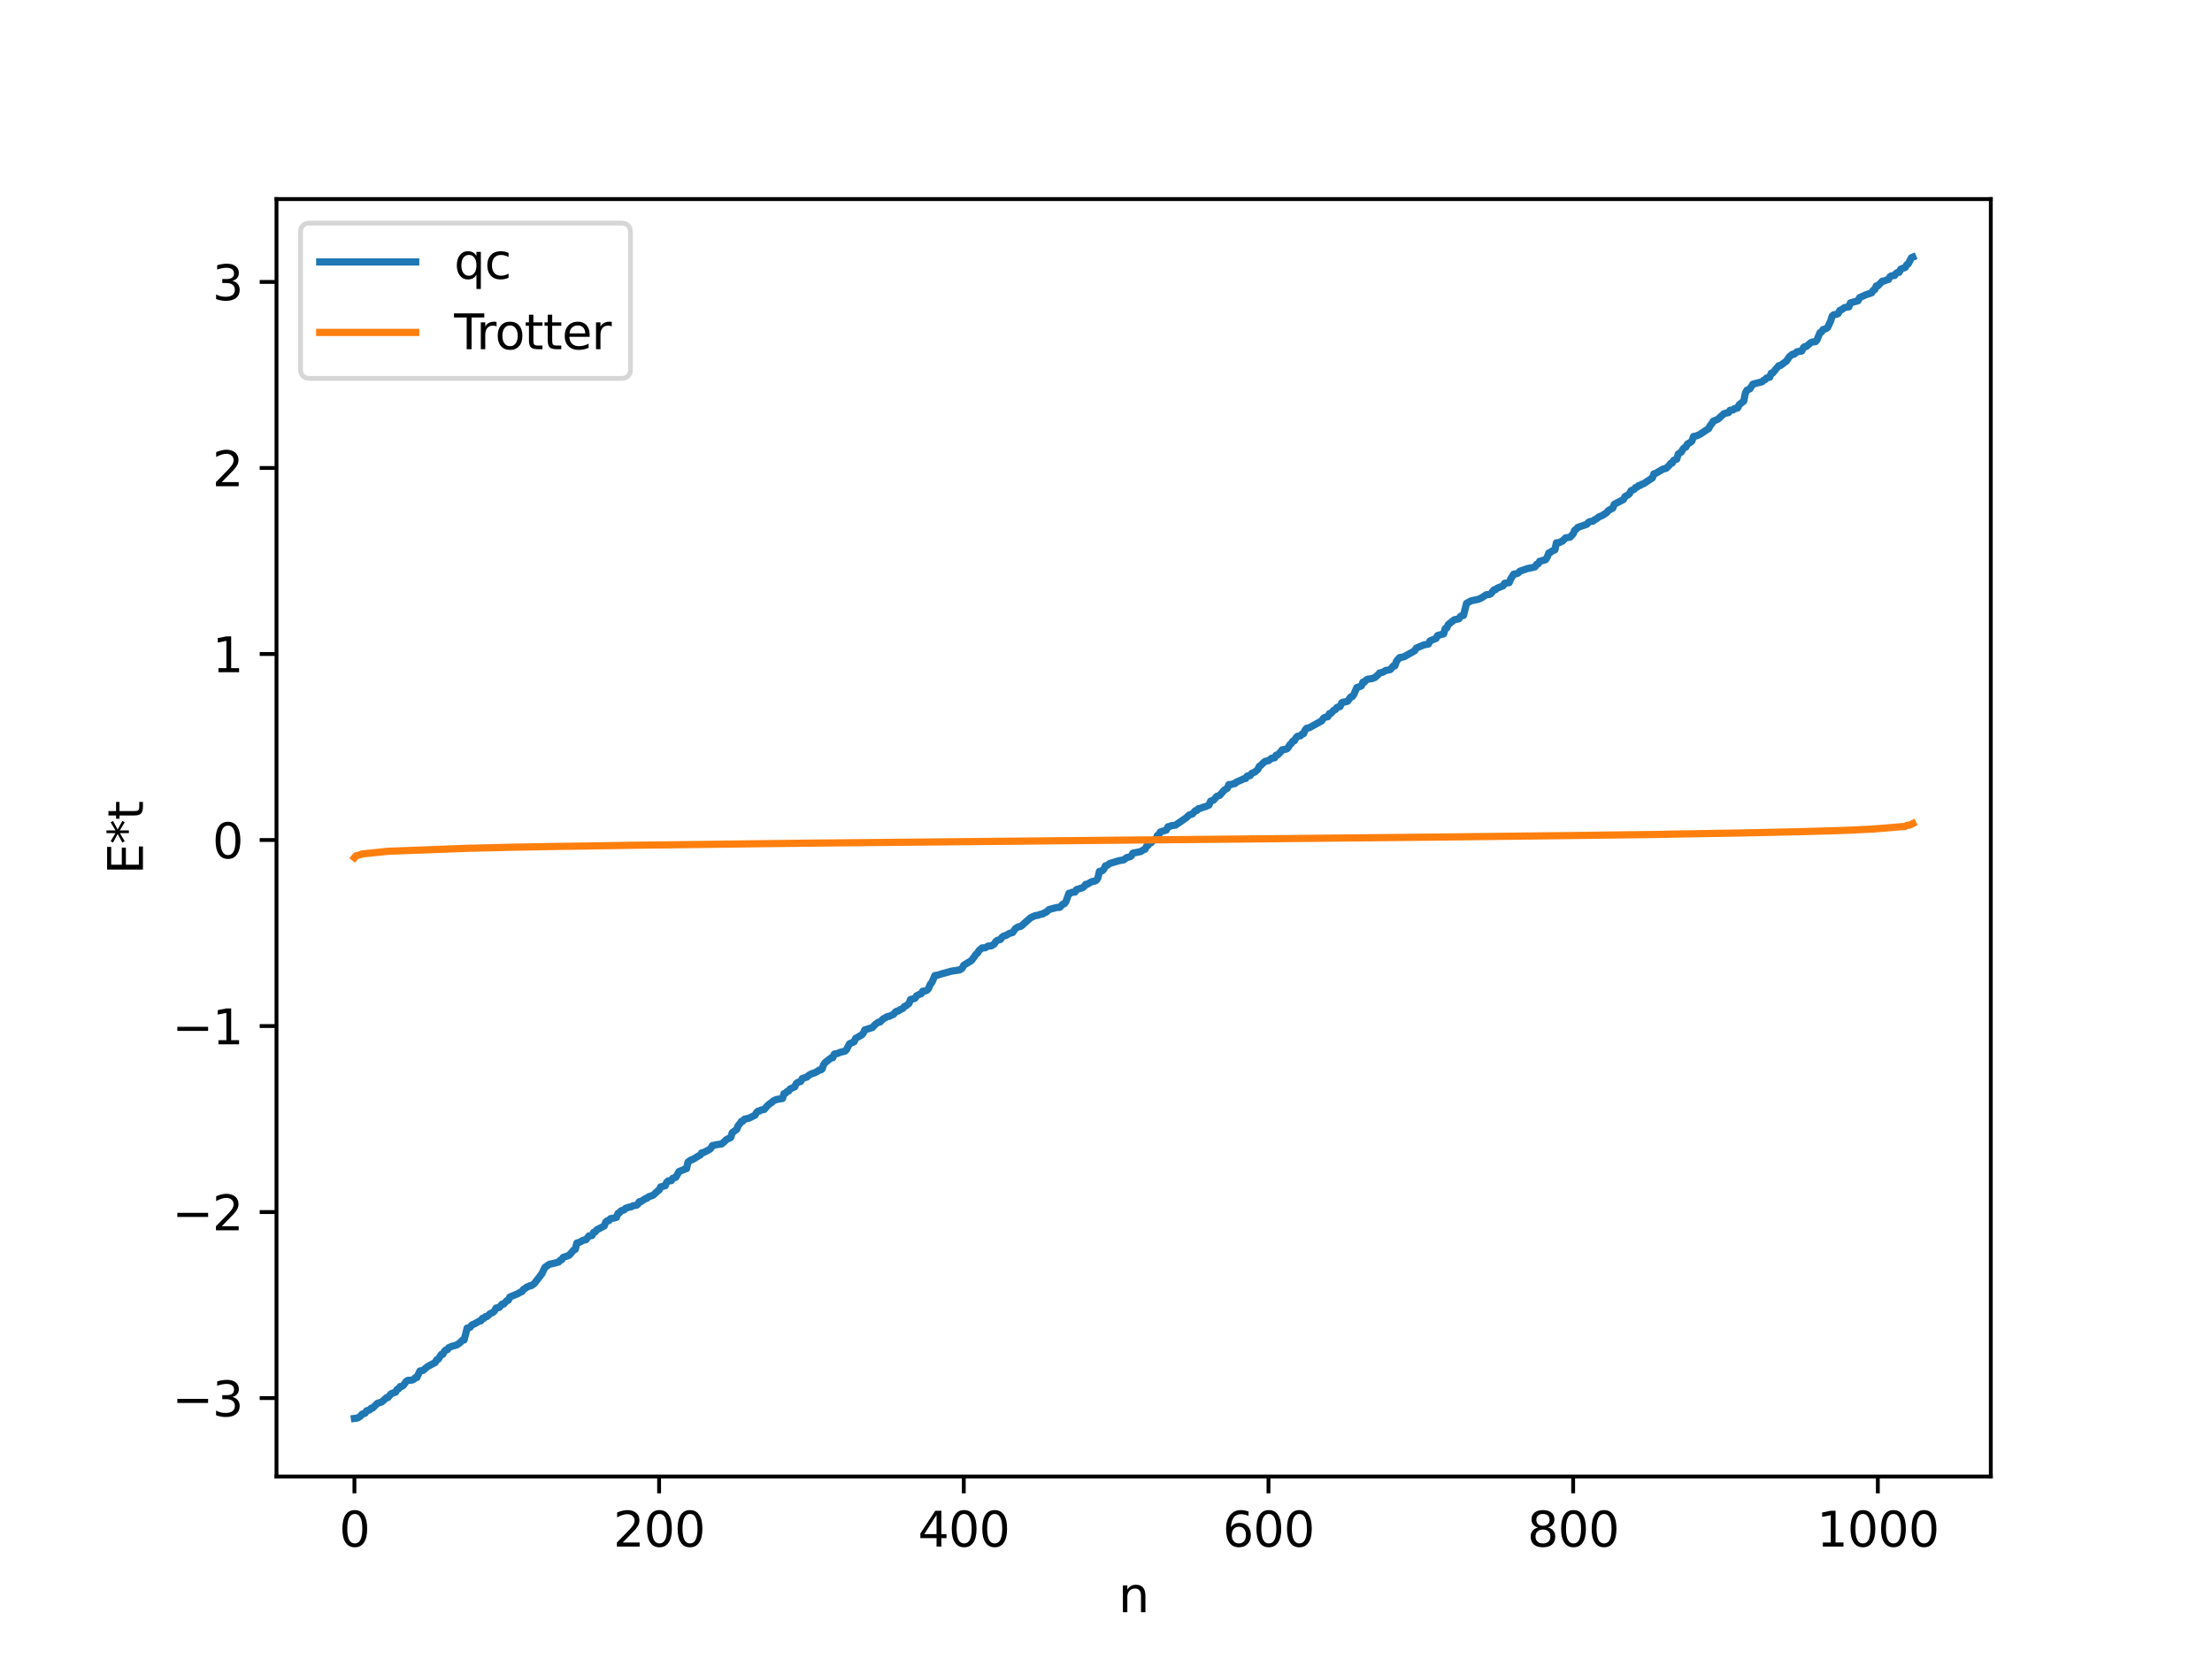 <?xml version="1.0" encoding="utf-8" standalone="no"?>
<!DOCTYPE svg PUBLIC "-//W3C//DTD SVG 1.1//EN"
  "http://www.w3.org/Graphics/SVG/1.1/DTD/svg11.dtd">
<svg xmlns:xlink="http://www.w3.org/1999/xlink" width="460.8pt" height="345.6pt" viewBox="0 0 460.8 345.6" xmlns="http://www.w3.org/2000/svg" version="1.1">
 <defs>
  <style type="text/css">*{stroke-linejoin: round; stroke-linecap: butt}</style>
 </defs>
 <g id="figure_1">
  <g id="patch_1">
   <path d="M 0 345.6 
L 460.8 345.6 
L 460.8 0 
L 0 0 
z
" style="fill: #ffffff"/>
  </g>
  <g id="axes_1">
   <g id="patch_2">
    <path d="M 57.6 307.584 
L 414.72 307.584 
L 414.72 41.472 
L 57.6 41.472 
z
" style="fill: #ffffff"/>
   </g>
   <g id="matplotlib.axis_1">
    <g id="xtick_1">
     <g id="line2d_1">
      <defs>
       <path id="mb053cdaeba" d="M 0 0 
L 0 3.5 
" style="stroke: #000000; stroke-width: 0.8"/>
      </defs>
      <g>
       <use xlink:href="#mb053cdaeba" x="73.833" y="307.584" style="stroke: #000000; stroke-width: 0.8"/>
      </g>
     </g>
     <g id="text_1">
      <!-- 0 -->
      <g transform="translate(70.651 322.182) scale(0.1 -0.1)">
       <defs>
        <path id="DejaVuSans-30" d="M 2034 4250 
Q 1547 4250 1301 3770 
Q 1056 3291 1056 2328 
Q 1056 1369 1301 889 
Q 1547 409 2034 409 
Q 2525 409 2770 889 
Q 3016 1369 3016 2328 
Q 3016 3291 2770 3770 
Q 2525 4250 2034 4250 
z
M 2034 4750 
Q 2819 4750 3233 4129 
Q 3647 3509 3647 2328 
Q 3647 1150 3233 529 
Q 2819 -91 2034 -91 
Q 1250 -91 836 529 
Q 422 1150 422 2328 
Q 422 3509 836 4129 
Q 1250 4750 2034 4750 
z
" transform="scale(0.016)"/>
       </defs>
       <use xlink:href="#DejaVuSans-30"/>
      </g>
     </g>
    </g>
    <g id="xtick_2">
     <g id="line2d_2">
      <g>
       <use xlink:href="#mb053cdaeba" x="137.304" y="307.584" style="stroke: #000000; stroke-width: 0.8"/>
      </g>
     </g>
     <g id="text_2">
      <!-- 200 -->
      <g transform="translate(127.76 322.182) scale(0.1 -0.1)">
       <defs>
        <path id="DejaVuSans-32" d="M 1228 531 
L 3431 531 
L 3431 0 
L 469 0 
L 469 531 
Q 828 903 1448 1529 
Q 2069 2156 2228 2338 
Q 2531 2678 2651 2914 
Q 2772 3150 2772 3378 
Q 2772 3750 2511 3984 
Q 2250 4219 1831 4219 
Q 1534 4219 1204 4116 
Q 875 4013 500 3803 
L 500 4441 
Q 881 4594 1212 4672 
Q 1544 4750 1819 4750 
Q 2544 4750 2975 4387 
Q 3406 4025 3406 3419 
Q 3406 3131 3298 2873 
Q 3191 2616 2906 2266 
Q 2828 2175 2409 1742 
Q 1991 1309 1228 531 
z
" transform="scale(0.016)"/>
       </defs>
       <use xlink:href="#DejaVuSans-32"/>
       <use xlink:href="#DejaVuSans-30" x="63.623"/>
       <use xlink:href="#DejaVuSans-30" x="127.246"/>
      </g>
     </g>
    </g>
    <g id="xtick_3">
     <g id="line2d_3">
      <g>
       <use xlink:href="#mb053cdaeba" x="200.775" y="307.584" style="stroke: #000000; stroke-width: 0.8"/>
      </g>
     </g>
     <g id="text_3">
      <!-- 400 -->
      <g transform="translate(191.231 322.182) scale(0.1 -0.1)">
       <defs>
        <path id="DejaVuSans-34" d="M 2419 4116 
L 825 1625 
L 2419 1625 
L 2419 4116 
z
M 2253 4666 
L 3047 4666 
L 3047 1625 
L 3713 1625 
L 3713 1100 
L 3047 1100 
L 3047 0 
L 2419 0 
L 2419 1100 
L 313 1100 
L 313 1709 
L 2253 4666 
z
" transform="scale(0.016)"/>
       </defs>
       <use xlink:href="#DejaVuSans-34"/>
       <use xlink:href="#DejaVuSans-30" x="63.623"/>
       <use xlink:href="#DejaVuSans-30" x="127.246"/>
      </g>
     </g>
    </g>
    <g id="xtick_4">
     <g id="line2d_4">
      <g>
       <use xlink:href="#mb053cdaeba" x="264.246" y="307.584" style="stroke: #000000; stroke-width: 0.8"/>
      </g>
     </g>
     <g id="text_4">
      <!-- 600 -->
      <g transform="translate(254.702 322.182) scale(0.1 -0.1)">
       <defs>
        <path id="DejaVuSans-36" d="M 2113 2584 
Q 1688 2584 1439 2293 
Q 1191 2003 1191 1497 
Q 1191 994 1439 701 
Q 1688 409 2113 409 
Q 2538 409 2786 701 
Q 3034 994 3034 1497 
Q 3034 2003 2786 2293 
Q 2538 2584 2113 2584 
z
M 3366 4563 
L 3366 3988 
Q 3128 4100 2886 4159 
Q 2644 4219 2406 4219 
Q 1781 4219 1451 3797 
Q 1122 3375 1075 2522 
Q 1259 2794 1537 2939 
Q 1816 3084 2150 3084 
Q 2853 3084 3261 2657 
Q 3669 2231 3669 1497 
Q 3669 778 3244 343 
Q 2819 -91 2113 -91 
Q 1303 -91 875 529 
Q 447 1150 447 2328 
Q 447 3434 972 4092 
Q 1497 4750 2381 4750 
Q 2619 4750 2861 4703 
Q 3103 4656 3366 4563 
z
" transform="scale(0.016)"/>
       </defs>
       <use xlink:href="#DejaVuSans-36"/>
       <use xlink:href="#DejaVuSans-30" x="63.623"/>
       <use xlink:href="#DejaVuSans-30" x="127.246"/>
      </g>
     </g>
    </g>
    <g id="xtick_5">
     <g id="line2d_5">
      <g>
       <use xlink:href="#mb053cdaeba" x="327.717" y="307.584" style="stroke: #000000; stroke-width: 0.8"/>
      </g>
     </g>
     <g id="text_5">
      <!-- 800 -->
      <g transform="translate(318.173 322.182) scale(0.1 -0.1)">
       <defs>
        <path id="DejaVuSans-38" d="M 2034 2216 
Q 1584 2216 1326 1975 
Q 1069 1734 1069 1313 
Q 1069 891 1326 650 
Q 1584 409 2034 409 
Q 2484 409 2743 651 
Q 3003 894 3003 1313 
Q 3003 1734 2745 1975 
Q 2488 2216 2034 2216 
z
M 1403 2484 
Q 997 2584 770 2862 
Q 544 3141 544 3541 
Q 544 4100 942 4425 
Q 1341 4750 2034 4750 
Q 2731 4750 3128 4425 
Q 3525 4100 3525 3541 
Q 3525 3141 3298 2862 
Q 3072 2584 2669 2484 
Q 3125 2378 3379 2068 
Q 3634 1759 3634 1313 
Q 3634 634 3220 271 
Q 2806 -91 2034 -91 
Q 1263 -91 848 271 
Q 434 634 434 1313 
Q 434 1759 690 2068 
Q 947 2378 1403 2484 
z
M 1172 3481 
Q 1172 3119 1398 2916 
Q 1625 2713 2034 2713 
Q 2441 2713 2670 2916 
Q 2900 3119 2900 3481 
Q 2900 3844 2670 4047 
Q 2441 4250 2034 4250 
Q 1625 4250 1398 4047 
Q 1172 3844 1172 3481 
z
" transform="scale(0.016)"/>
       </defs>
       <use xlink:href="#DejaVuSans-38"/>
       <use xlink:href="#DejaVuSans-30" x="63.623"/>
       <use xlink:href="#DejaVuSans-30" x="127.246"/>
      </g>
     </g>
    </g>
    <g id="xtick_6">
     <g id="line2d_6">
      <g>
       <use xlink:href="#mb053cdaeba" x="391.188" y="307.584" style="stroke: #000000; stroke-width: 0.8"/>
      </g>
     </g>
     <g id="text_6">
      <!-- 1000 -->
      <g transform="translate(378.463 322.182) scale(0.1 -0.1)">
       <defs>
        <path id="DejaVuSans-31" d="M 794 531 
L 1825 531 
L 1825 4091 
L 703 3866 
L 703 4441 
L 1819 4666 
L 2450 4666 
L 2450 531 
L 3481 531 
L 3481 0 
L 794 0 
L 794 531 
z
" transform="scale(0.016)"/>
       </defs>
       <use xlink:href="#DejaVuSans-31"/>
       <use xlink:href="#DejaVuSans-30" x="63.623"/>
       <use xlink:href="#DejaVuSans-30" x="127.246"/>
       <use xlink:href="#DejaVuSans-30" x="190.869"/>
      </g>
     </g>
    </g>
    <g id="text_7">
     <!-- n -->
     <g transform="translate(232.991 335.861) scale(0.1 -0.1)">
      <defs>
       <path id="DejaVuSans-6e" d="M 3513 2113 
L 3513 0 
L 2938 0 
L 2938 2094 
Q 2938 2591 2744 2837 
Q 2550 3084 2163 3084 
Q 1697 3084 1428 2787 
Q 1159 2491 1159 1978 
L 1159 0 
L 581 0 
L 581 3500 
L 1159 3500 
L 1159 2956 
Q 1366 3272 1645 3428 
Q 1925 3584 2291 3584 
Q 2894 3584 3203 3211 
Q 3513 2838 3513 2113 
z
" transform="scale(0.016)"/>
      </defs>
      <use xlink:href="#DejaVuSans-6e"/>
     </g>
    </g>
   </g>
   <g id="matplotlib.axis_2">
    <g id="ytick_1">
     <g id="line2d_7">
      <defs>
       <path id="mf3cc9c3d3e" d="M 0 0 
L -3.5 0 
" style="stroke: #000000; stroke-width: 0.8"/>
      </defs>
      <g>
       <use xlink:href="#mf3cc9c3d3e" x="57.6" y="291.247" style="stroke: #000000; stroke-width: 0.8"/>
      </g>
     </g>
     <g id="text_8">
      <!-- −3 -->
      <g transform="translate(35.858 295.046) scale(0.1 -0.1)">
       <defs>
        <path id="DejaVuSans-2212" d="M 678 2272 
L 4684 2272 
L 4684 1741 
L 678 1741 
L 678 2272 
z
" transform="scale(0.016)"/>
        <path id="DejaVuSans-33" d="M 2597 2516 
Q 3050 2419 3304 2112 
Q 3559 1806 3559 1356 
Q 3559 666 3084 287 
Q 2609 -91 1734 -91 
Q 1441 -91 1130 -33 
Q 819 25 488 141 
L 488 750 
Q 750 597 1062 519 
Q 1375 441 1716 441 
Q 2309 441 2620 675 
Q 2931 909 2931 1356 
Q 2931 1769 2642 2001 
Q 2353 2234 1838 2234 
L 1294 2234 
L 1294 2753 
L 1863 2753 
Q 2328 2753 2575 2939 
Q 2822 3125 2822 3475 
Q 2822 3834 2567 4026 
Q 2313 4219 1838 4219 
Q 1578 4219 1281 4162 
Q 984 4106 628 3988 
L 628 4550 
Q 988 4650 1302 4700 
Q 1616 4750 1894 4750 
Q 2613 4750 3031 4423 
Q 3450 4097 3450 3541 
Q 3450 3153 3228 2886 
Q 3006 2619 2597 2516 
z
" transform="scale(0.016)"/>
       </defs>
       <use xlink:href="#DejaVuSans-2212"/>
       <use xlink:href="#DejaVuSans-33" x="83.789"/>
      </g>
     </g>
    </g>
    <g id="ytick_2">
     <g id="line2d_8">
      <g>
       <use xlink:href="#mf3cc9c3d3e" x="57.6" y="252.494" style="stroke: #000000; stroke-width: 0.8"/>
      </g>
     </g>
     <g id="text_9">
      <!-- −2 -->
      <g transform="translate(35.858 256.294) scale(0.1 -0.1)">
       <use xlink:href="#DejaVuSans-2212"/>
       <use xlink:href="#DejaVuSans-32" x="83.789"/>
      </g>
     </g>
    </g>
    <g id="ytick_3">
     <g id="line2d_9">
      <g>
       <use xlink:href="#mf3cc9c3d3e" x="57.6" y="213.742" style="stroke: #000000; stroke-width: 0.8"/>
      </g>
     </g>
     <g id="text_10">
      <!-- −1 -->
      <g transform="translate(35.858 217.541) scale(0.1 -0.1)">
       <use xlink:href="#DejaVuSans-2212"/>
       <use xlink:href="#DejaVuSans-31" x="83.789"/>
      </g>
     </g>
    </g>
    <g id="ytick_4">
     <g id="line2d_10">
      <g>
       <use xlink:href="#mf3cc9c3d3e" x="57.6" y="174.989" style="stroke: #000000; stroke-width: 0.8"/>
      </g>
     </g>
     <g id="text_11">
      <!-- 0 -->
      <g transform="translate(44.237 178.789) scale(0.1 -0.1)">
       <use xlink:href="#DejaVuSans-30"/>
      </g>
     </g>
    </g>
    <g id="ytick_5">
     <g id="line2d_11">
      <g>
       <use xlink:href="#mf3cc9c3d3e" x="57.6" y="136.237" style="stroke: #000000; stroke-width: 0.8"/>
      </g>
     </g>
     <g id="text_12">
      <!-- 1 -->
      <g transform="translate(44.237 140.036) scale(0.1 -0.1)">
       <use xlink:href="#DejaVuSans-31"/>
      </g>
     </g>
    </g>
    <g id="ytick_6">
     <g id="line2d_12">
      <g>
       <use xlink:href="#mf3cc9c3d3e" x="57.6" y="97.485" style="stroke: #000000; stroke-width: 0.8"/>
      </g>
     </g>
     <g id="text_13">
      <!-- 2 -->
      <g transform="translate(44.237 101.284) scale(0.1 -0.1)">
       <use xlink:href="#DejaVuSans-32"/>
      </g>
     </g>
    </g>
    <g id="ytick_7">
     <g id="line2d_13">
      <g>
       <use xlink:href="#mf3cc9c3d3e" x="57.6" y="58.732" style="stroke: #000000; stroke-width: 0.8"/>
      </g>
     </g>
     <g id="text_14">
      <!-- 3 -->
      <g transform="translate(44.237 62.531) scale(0.1 -0.1)">
       <use xlink:href="#DejaVuSans-33"/>
      </g>
     </g>
    </g>
    <g id="text_15">
     <!-- E*t -->
     <g transform="translate(29.778 182.148) rotate(-90) scale(0.1 -0.1)">
      <defs>
       <path id="DejaVuSans-45" d="M 628 4666 
L 3578 4666 
L 3578 4134 
L 1259 4134 
L 1259 2753 
L 3481 2753 
L 3481 2222 
L 1259 2222 
L 1259 531 
L 3634 531 
L 3634 0 
L 628 0 
L 628 4666 
z
" transform="scale(0.016)"/>
       <path id="DejaVuSans-2a" d="M 3009 3897 
L 1888 3291 
L 3009 2681 
L 2828 2375 
L 1778 3009 
L 1778 1831 
L 1422 1831 
L 1422 3009 
L 372 2375 
L 191 2681 
L 1313 3291 
L 191 3897 
L 372 4206 
L 1422 3572 
L 1422 4750 
L 1778 4750 
L 1778 3572 
L 2828 4206 
L 3009 3897 
z
" transform="scale(0.016)"/>
       <path id="DejaVuSans-74" d="M 1172 4494 
L 1172 3500 
L 2356 3500 
L 2356 3053 
L 1172 3053 
L 1172 1153 
Q 1172 725 1289 603 
Q 1406 481 1766 481 
L 2356 481 
L 2356 0 
L 1766 0 
Q 1100 0 847 248 
Q 594 497 594 1153 
L 594 3053 
L 172 3053 
L 172 3500 
L 594 3500 
L 594 4494 
L 1172 4494 
z
" transform="scale(0.016)"/>
      </defs>
      <use xlink:href="#DejaVuSans-45"/>
      <use xlink:href="#DejaVuSans-2a" x="63.184"/>
      <use xlink:href="#DejaVuSans-74" x="113.184"/>
     </g>
    </g>
   </g>
   <g id="line2d_14">
    <path d="M 73.833 295.488 
L 74.467 295.406 
L 75.102 295.004 
L 75.42 294.611 
L 76.054 294.406 
L 76.372 293.89 
L 77.006 293.714 
L 77.324 293.356 
L 77.641 293.313 
L 78.593 292.363 
L 79.545 292.046 
L 80.497 291.179 
L 80.815 291.142 
L 81.449 290.364 
L 82.084 290.104 
L 82.401 290.022 
L 82.719 289.437 
L 83.036 289.322 
L 83.353 288.841 
L 83.671 288.827 
L 83.988 288.639 
L 84.623 287.768 
L 84.94 287.562 
L 85.892 287.489 
L 86.21 287.329 
L 86.527 286.986 
L 86.844 286.963 
L 87.479 285.595 
L 88.114 285.493 
L 89.066 284.685 
L 90.653 283.833 
L 90.97 283.275 
L 91.287 283.171 
L 91.922 282.165 
L 92.239 282.143 
L 92.557 281.534 
L 92.874 281.226 
L 93.191 281.172 
L 93.509 280.729 
L 94.143 280.458 
L 95.096 280.205 
L 95.73 279.79 
L 96.365 279.158 
L 96.682 279.144 
L 97.317 276.657 
L 97.634 276.631 
L 97.952 276.475 
L 98.269 276.034 
L 98.904 275.752 
L 99.856 275.202 
L 100.173 275.159 
L 100.491 274.63 
L 100.808 274.627 
L 101.125 274.269 
L 101.443 274.263 
L 102.077 273.681 
L 102.712 273.376 
L 103.029 273.068 
L 103.347 272.486 
L 103.981 272.376 
L 104.616 271.659 
L 104.934 271.658 
L 105.568 270.953 
L 105.886 270.874 
L 106.203 270.199 
L 107.79 269.536 
L 108.424 269.175 
L 108.742 269.067 
L 109.059 268.583 
L 109.377 268.436 
L 109.694 268.137 
L 110.011 268.056 
L 110.329 267.849 
L 110.646 267.841 
L 111.281 267.415 
L 112.867 265.378 
L 113.502 264.033 
L 114.454 263.36 
L 115.089 263.238 
L 115.724 263.085 
L 116.358 262.914 
L 116.676 262.548 
L 116.993 262.444 
L 117.31 261.947 
L 118.262 261.612 
L 118.58 261.485 
L 119.532 260.385 
L 119.849 260.258 
L 120.167 258.947 
L 120.801 258.756 
L 121.436 258.381 
L 122.071 258.256 
L 122.705 257.451 
L 123.34 257.378 
L 123.658 256.721 
L 123.975 256.659 
L 124.292 256.215 
L 125.879 255.382 
L 126.196 254.557 
L 126.514 254.3 
L 126.831 254.294 
L 127.148 253.881 
L 128.1 253.697 
L 128.418 253.595 
L 128.735 252.766 
L 129.053 252.639 
L 129.37 252.243 
L 130.005 252.046 
L 130.322 251.715 
L 130.957 251.502 
L 131.591 251.366 
L 131.909 251.162 
L 132.543 251.085 
L 132.861 250.882 
L 133.178 250.337 
L 133.496 250.329 
L 134.448 249.696 
L 134.765 249.625 
L 135.082 249.328 
L 136.034 249.002 
L 136.986 248.131 
L 137.304 247.903 
L 137.621 247.253 
L 138.573 247.015 
L 138.891 246.267 
L 139.208 246.001 
L 139.843 245.95 
L 140.16 245.449 
L 140.795 245.248 
L 141.429 244.07 
L 142.064 243.801 
L 142.381 243.709 
L 142.699 243.473 
L 143.016 243.455 
L 143.334 242.069 
L 143.968 241.626 
L 144.286 241.555 
L 145.555 240.78 
L 145.872 240.62 
L 146.19 240.15 
L 146.507 240.122 
L 147.777 239.469 
L 148.094 239.212 
L 148.411 238.648 
L 149.363 238.445 
L 150.315 238.307 
L 150.95 237.788 
L 151.267 237.431 
L 152.22 236.962 
L 152.537 235.96 
L 153.489 235.256 
L 153.806 234.43 
L 154.124 234.1 
L 154.441 233.605 
L 154.758 233.559 
L 155.076 233.154 
L 156.028 232.939 
L 157.297 232.304 
L 157.615 231.723 
L 157.932 231.461 
L 158.249 231.445 
L 158.567 231.221 
L 159.201 231.121 
L 159.836 230.38 
L 160.471 229.841 
L 160.788 229.653 
L 161.105 229.328 
L 161.74 229.047 
L 163.01 228.837 
L 163.327 227.813 
L 163.644 227.726 
L 163.962 227.38 
L 164.279 227.29 
L 164.596 226.853 
L 165.548 226.414 
L 165.866 225.737 
L 166.183 225.487 
L 166.818 225.271 
L 167.135 224.667 
L 168.087 224.377 
L 168.405 224.069 
L 169.039 223.682 
L 169.674 223.506 
L 170.309 223.166 
L 170.626 222.91 
L 170.943 222.908 
L 171.261 222.704 
L 171.578 221.776 
L 171.896 221.348 
L 173.165 220.362 
L 173.482 220.349 
L 173.8 219.587 
L 174.434 219.465 
L 175.069 219.205 
L 176.021 218.979 
L 176.339 218.662 
L 176.973 217.428 
L 177.925 217.023 
L 178.243 216.311 
L 179.512 215.598 
L 179.829 215.243 
L 180.147 214.548 
L 181.734 214.055 
L 182.368 213.378 
L 183.003 212.935 
L 183.32 212.905 
L 183.955 212.281 
L 184.907 211.744 
L 185.224 211.728 
L 186.177 211.27 
L 186.494 210.846 
L 186.811 210.649 
L 187.129 210.615 
L 187.446 210.361 
L 188.081 210.077 
L 188.398 209.677 
L 188.715 209.548 
L 189.35 209.051 
L 189.667 208.226 
L 190.302 208.053 
L 190.62 207.951 
L 190.937 207.441 
L 191.572 207.118 
L 191.889 207.038 
L 192.206 206.49 
L 192.841 206.416 
L 193.158 206.243 
L 193.476 205.844 
L 193.793 205.034 
L 194.11 204.701 
L 194.745 203.226 
L 195.38 203.134 
L 196.015 202.915 
L 198.236 202.305 
L 199.823 202.064 
L 200.14 201.935 
L 200.458 201.659 
L 200.775 201.066 
L 201.727 200.494 
L 202.362 200.108 
L 202.996 199.254 
L 203.314 198.791 
L 203.631 198.551 
L 203.948 198.009 
L 204.583 197.466 
L 205.218 197.445 
L 205.853 197.082 
L 206.487 197.049 
L 207.122 196.658 
L 207.439 196.14 
L 207.757 195.887 
L 208.391 195.722 
L 208.709 195.274 
L 209.026 195.02 
L 209.661 194.823 
L 210.296 194.433 
L 210.93 194.278 
L 211.565 193.403 
L 212.2 193.045 
L 212.517 193.033 
L 212.834 192.845 
L 213.469 192.258 
L 214.739 191.154 
L 215.691 190.733 
L 216.325 190.653 
L 216.643 190.487 
L 217.277 190.375 
L 217.595 190.125 
L 217.912 190.037 
L 218.547 189.472 
L 219.181 189.3 
L 220.134 189.051 
L 220.768 189.019 
L 221.403 188.35 
L 221.72 188.275 
L 222.038 187.861 
L 222.672 186.084 
L 222.99 186.076 
L 223.307 185.882 
L 223.942 185.835 
L 224.259 185.317 
L 225.529 184.921 
L 225.846 184.68 
L 226.163 184.223 
L 226.481 184.217 
L 227.433 183.66 
L 228.067 183.562 
L 228.385 183.364 
L 228.702 182.92 
L 229.02 181.536 
L 229.654 181.381 
L 229.972 181.013 
L 230.289 180.364 
L 230.606 180.296 
L 231.241 179.859 
L 233.145 179.287 
L 234.097 179.13 
L 234.732 178.64 
L 235.367 178.49 
L 235.684 178.29 
L 236.001 177.728 
L 236.953 177.54 
L 237.588 177.408 
L 238.223 177.036 
L 238.54 176.914 
L 238.858 176.282 
L 239.175 176.089 
L 239.492 175.605 
L 239.81 175.556 
L 240.127 175.04 
L 240.762 174.925 
L 241.079 174.076 
L 241.396 173.857 
L 241.714 173.315 
L 242.983 172.908 
L 243.3 172.234 
L 243.618 172.203 
L 243.935 172.021 
L 244.887 171.886 
L 247.109 170.357 
L 247.743 169.767 
L 248.378 169.57 
L 249.013 168.88 
L 249.33 168.837 
L 249.648 168.46 
L 249.965 168.432 
L 250.6 168.179 
L 251.234 167.995 
L 251.869 167.693 
L 252.186 166.898 
L 252.821 166.674 
L 253.456 165.905 
L 254.091 165.688 
L 255.043 164.581 
L 255.677 164.216 
L 255.995 163.44 
L 256.629 163.407 
L 256.947 163.244 
L 257.264 163.244 
L 257.581 162.915 
L 258.534 162.504 
L 259.168 162.2 
L 259.486 162.182 
L 259.803 161.665 
L 260.438 161.574 
L 260.755 161.104 
L 261.39 160.836 
L 262.024 160.298 
L 262.342 159.629 
L 262.659 159.434 
L 263.294 158.796 
L 263.611 158.574 
L 264.246 158.463 
L 264.881 157.965 
L 265.515 157.873 
L 265.833 157.319 
L 266.15 157.265 
L 266.785 156.643 
L 267.102 156.202 
L 267.737 156.1 
L 268.054 156.015 
L 268.372 155.706 
L 268.689 155.144 
L 269.006 154.882 
L 269.324 154.394 
L 269.641 154.32 
L 269.958 153.734 
L 270.276 153.39 
L 270.91 153.287 
L 271.228 152.922 
L 271.545 152.845 
L 271.862 152.109 
L 272.18 151.727 
L 272.815 151.566 
L 275.353 150.156 
L 275.671 149.642 
L 275.988 149.437 
L 276.623 149.297 
L 276.94 148.657 
L 277.258 148.609 
L 277.892 147.924 
L 278.21 147.804 
L 278.527 147.364 
L 279.162 147.19 
L 279.479 146.437 
L 279.796 146.261 
L 280.114 146.244 
L 280.748 146.068 
L 281.383 145.189 
L 281.7 145.114 
L 282.018 144.689 
L 282.653 143.23 
L 283.287 143.025 
L 283.605 142.872 
L 283.922 142.108 
L 284.239 142.089 
L 284.557 141.692 
L 284.874 141.5 
L 285.826 141.368 
L 286.461 141.115 
L 287.096 140.54 
L 287.413 140.175 
L 288.048 140.048 
L 288.682 139.668 
L 289.317 139.569 
L 289.634 139.475 
L 290.269 138.709 
L 290.586 138.706 
L 290.904 137.759 
L 291.539 137.001 
L 292.491 136.82 
L 294.712 135.56 
L 295.029 135.016 
L 296.616 134.342 
L 297.568 134.168 
L 297.886 133.519 
L 299.155 132.995 
L 299.472 132.394 
L 300.742 132.042 
L 301.059 130.945 
L 301.377 130.833 
L 301.694 130.112 
L 302.963 129.106 
L 303.915 128.911 
L 304.233 128.413 
L 304.55 128.25 
L 304.867 128.226 
L 305.502 125.694 
L 306.454 125.165 
L 307.089 125.031 
L 308.041 124.825 
L 308.676 124.516 
L 309.628 123.891 
L 310.262 123.845 
L 310.58 123.668 
L 311.215 122.871 
L 311.532 122.852 
L 311.849 122.545 
L 313.119 122.046 
L 313.436 121.512 
L 314.388 121.381 
L 314.705 120.612 
L 315.34 119.608 
L 315.975 119.501 
L 316.292 119.35 
L 316.61 118.995 
L 318.196 118.441 
L 319.466 118.188 
L 319.783 118.069 
L 320.1 117.558 
L 320.418 117.473 
L 320.735 116.918 
L 321.053 116.887 
L 321.37 116.726 
L 321.687 116.71 
L 322.005 116.562 
L 322.322 116.041 
L 322.639 115.193 
L 322.957 115.092 
L 323.274 114.816 
L 323.909 114.551 
L 324.226 113.077 
L 324.861 113.049 
L 325.178 112.807 
L 325.496 112.732 
L 326.13 112.051 
L 327.082 111.898 
L 327.717 111.213 
L 328.034 110.464 
L 328.352 110.249 
L 328.669 109.877 
L 330.573 109.213 
L 330.891 108.83 
L 331.208 108.655 
L 331.843 108.566 
L 332.16 108.278 
L 332.477 108.153 
L 333.112 107.665 
L 333.747 107.411 
L 334.699 106.794 
L 335.016 106.39 
L 335.968 105.846 
L 336.286 105.049 
L 338.19 104.062 
L 338.507 103.444 
L 339.142 103.106 
L 339.459 102.818 
L 339.777 102.225 
L 340.411 101.946 
L 340.729 101.548 
L 341.046 101.477 
L 341.363 101.151 
L 341.681 101.124 
L 341.998 100.871 
L 342.315 100.813 
L 344.22 99.56 
L 344.537 98.702 
L 344.854 98.643 
L 346.441 97.717 
L 347.076 97.571 
L 347.71 96.966 
L 348.028 96.534 
L 348.345 96.469 
L 348.662 95.882 
L 349.297 95.646 
L 349.615 94.572 
L 350.249 94.166 
L 350.567 93.581 
L 350.884 93.25 
L 351.201 93.14 
L 351.519 92.504 
L 352.153 92.139 
L 352.471 91.843 
L 352.788 90.933 
L 353.423 90.799 
L 354.058 90.516 
L 355.962 89.266 
L 356.279 88.619 
L 356.596 88.277 
L 356.914 87.731 
L 357.866 87.337 
L 359.135 86.175 
L 359.77 86.011 
L 360.087 85.96 
L 360.405 85.463 
L 361.039 85.386 
L 361.357 85.102 
L 361.674 85.099 
L 361.991 84.974 
L 362.309 84.307 
L 363.261 83.557 
L 363.578 81.931 
L 363.896 81.303 
L 364.53 81.004 
L 365.165 80.026 
L 367.069 79.532 
L 367.386 79.215 
L 367.704 79.098 
L 368.021 78.74 
L 368.656 78.586 
L 368.973 77.753 
L 369.291 77.703 
L 369.925 76.923 
L 370.56 76.17 
L 370.877 76.157 
L 372.147 75.221 
L 372.781 74.287 
L 373.416 73.791 
L 373.734 73.781 
L 374.368 73.273 
L 375.32 73.13 
L 375.638 72.507 
L 375.955 72.201 
L 376.272 72.198 
L 377.224 71.382 
L 377.542 71.247 
L 378.177 71.178 
L 378.494 70.859 
L 379.129 69.305 
L 379.446 69.16 
L 379.763 68.662 
L 380.398 68.463 
L 380.715 68.24 
L 381.35 66.893 
L 381.667 65.876 
L 381.985 65.585 
L 382.62 65.458 
L 382.937 65.303 
L 383.254 64.686 
L 383.889 64.365 
L 384.206 64.081 
L 385.158 63.919 
L 385.476 63.092 
L 387.062 62.661 
L 387.38 62.01 
L 388.649 61.423 
L 389.919 60.989 
L 390.236 60.458 
L 390.553 60.325 
L 390.871 59.563 
L 391.188 59.558 
L 392.14 58.557 
L 392.458 58.542 
L 393.092 58.292 
L 393.41 58.217 
L 393.727 57.635 
L 394.044 57.449 
L 394.679 57.395 
L 394.996 56.938 
L 395.314 56.742 
L 395.631 56.733 
L 395.948 56.078 
L 396.9 55.706 
L 397.218 55.144 
L 397.535 54.954 
L 398.17 53.703 
L 398.487 53.568 
L 398.487 53.568 
" clip-path="url(#p75cac2a8bc)" style="fill: none; stroke: #1f77b4; stroke-width: 1.5; stroke-linecap: square"/>
   </g>
   <g id="line2d_15">
    <path d="M 73.833 178.671 
L 74.15 178.283 
L 74.785 178.135 
L 75.42 177.896 
L 80.815 177.34 
L 97.317 176.717 
L 103.029 176.585 
L 105.886 176.507 
L 114.772 176.346 
L 122.071 176.244 
L 130.322 176.105 
L 156.98 175.777 
L 168.405 175.644 
L 263.929 174.734 
L 280.114 174.57 
L 301.694 174.352 
L 317.562 174.169 
L 327.082 174.059 
L 346.124 173.818 
L 348.345 173.761 
L 361.039 173.552 
L 363.578 173.507 
L 375.32 173.246 
L 378.177 173.165 
L 382.302 173.053 
L 385.476 172.93 
L 390.236 172.702 
L 396.9 172.147 
L 397.218 171.943 
L 397.853 171.868 
L 398.487 171.556 
L 398.487 171.556 
" clip-path="url(#p75cac2a8bc)" style="fill: none; stroke: #ff7f0e; stroke-width: 1.5; stroke-linecap: square"/>
   </g>
   <g id="patch_3">
    <path d="M 57.6 307.584 
L 57.6 41.472 
" style="fill: none; stroke: #000000; stroke-width: 0.8; stroke-linejoin: miter; stroke-linecap: square"/>
   </g>
   <g id="patch_4">
    <path d="M 414.72 307.584 
L 414.72 41.472 
" style="fill: none; stroke: #000000; stroke-width: 0.8; stroke-linejoin: miter; stroke-linecap: square"/>
   </g>
   <g id="patch_5">
    <path d="M 57.6 307.584 
L 414.72 307.584 
" style="fill: none; stroke: #000000; stroke-width: 0.8; stroke-linejoin: miter; stroke-linecap: square"/>
   </g>
   <g id="patch_6">
    <path d="M 57.6 41.472 
L 414.72 41.472 
" style="fill: none; stroke: #000000; stroke-width: 0.8; stroke-linejoin: miter; stroke-linecap: square"/>
   </g>
   <g id="legend_1">
    <g id="patch_7">
     <path d="M 64.6 78.828 
L 129.342 78.828 
Q 131.342 78.828 131.342 76.828 
L 131.342 48.472 
Q 131.342 46.472 129.342 46.472 
L 64.6 46.472 
Q 62.6 46.472 62.6 48.472 
L 62.6 76.828 
Q 62.6 78.828 64.6 78.828 
z
" style="fill: #ffffff; opacity: 0.8; stroke: #cccccc; stroke-linejoin: miter"/>
    </g>
    <g id="line2d_16">
     <path d="M 66.6 54.57 
L 76.6 54.57 
L 86.6 54.57 
" style="fill: none; stroke: #1f77b4; stroke-width: 1.5; stroke-linecap: square"/>
    </g>
    <g id="text_16">
     <!-- qc -->
     <g transform="translate(94.6 58.07) scale(0.1 -0.1)">
      <defs>
       <path id="DejaVuSans-71" d="M 947 1747 
Q 947 1113 1208 752 
Q 1469 391 1925 391 
Q 2381 391 2643 752 
Q 2906 1113 2906 1747 
Q 2906 2381 2643 2742 
Q 2381 3103 1925 3103 
Q 1469 3103 1208 2742 
Q 947 2381 947 1747 
z
M 2906 525 
Q 2725 213 2448 61 
Q 2172 -91 1784 -91 
Q 1150 -91 751 415 
Q 353 922 353 1747 
Q 353 2572 751 3078 
Q 1150 3584 1784 3584 
Q 2172 3584 2448 3432 
Q 2725 3281 2906 2969 
L 2906 3500 
L 3481 3500 
L 3481 -1331 
L 2906 -1331 
L 2906 525 
z
" transform="scale(0.016)"/>
       <path id="DejaVuSans-63" d="M 3122 3366 
L 3122 2828 
Q 2878 2963 2633 3030 
Q 2388 3097 2138 3097 
Q 1578 3097 1268 2742 
Q 959 2388 959 1747 
Q 959 1106 1268 751 
Q 1578 397 2138 397 
Q 2388 397 2633 464 
Q 2878 531 3122 666 
L 3122 134 
Q 2881 22 2623 -34 
Q 2366 -91 2075 -91 
Q 1284 -91 818 406 
Q 353 903 353 1747 
Q 353 2603 823 3093 
Q 1294 3584 2113 3584 
Q 2378 3584 2631 3529 
Q 2884 3475 3122 3366 
z
" transform="scale(0.016)"/>
      </defs>
      <use xlink:href="#DejaVuSans-71"/>
      <use xlink:href="#DejaVuSans-63" x="63.477"/>
     </g>
    </g>
    <g id="line2d_17">
     <path d="M 66.6 69.249 
L 76.6 69.249 
L 86.6 69.249 
" style="fill: none; stroke: #ff7f0e; stroke-width: 1.5; stroke-linecap: square"/>
    </g>
    <g id="text_17">
     <!-- Trotter -->
     <g transform="translate(94.6 72.749) scale(0.1 -0.1)">
      <defs>
       <path id="DejaVuSans-54" d="M -19 4666 
L 3928 4666 
L 3928 4134 
L 2272 4134 
L 2272 0 
L 1638 0 
L 1638 4134 
L -19 4134 
L -19 4666 
z
" transform="scale(0.016)"/>
       <path id="DejaVuSans-72" d="M 2631 2963 
Q 2534 3019 2420 3045 
Q 2306 3072 2169 3072 
Q 1681 3072 1420 2755 
Q 1159 2438 1159 1844 
L 1159 0 
L 581 0 
L 581 3500 
L 1159 3500 
L 1159 2956 
Q 1341 3275 1631 3429 
Q 1922 3584 2338 3584 
Q 2397 3584 2469 3576 
Q 2541 3569 2628 3553 
L 2631 2963 
z
" transform="scale(0.016)"/>
       <path id="DejaVuSans-6f" d="M 1959 3097 
Q 1497 3097 1228 2736 
Q 959 2375 959 1747 
Q 959 1119 1226 758 
Q 1494 397 1959 397 
Q 2419 397 2687 759 
Q 2956 1122 2956 1747 
Q 2956 2369 2687 2733 
Q 2419 3097 1959 3097 
z
M 1959 3584 
Q 2709 3584 3137 3096 
Q 3566 2609 3566 1747 
Q 3566 888 3137 398 
Q 2709 -91 1959 -91 
Q 1206 -91 779 398 
Q 353 888 353 1747 
Q 353 2609 779 3096 
Q 1206 3584 1959 3584 
z
" transform="scale(0.016)"/>
       <path id="DejaVuSans-65" d="M 3597 1894 
L 3597 1613 
L 953 1613 
Q 991 1019 1311 708 
Q 1631 397 2203 397 
Q 2534 397 2845 478 
Q 3156 559 3463 722 
L 3463 178 
Q 3153 47 2828 -22 
Q 2503 -91 2169 -91 
Q 1331 -91 842 396 
Q 353 884 353 1716 
Q 353 2575 817 3079 
Q 1281 3584 2069 3584 
Q 2775 3584 3186 3129 
Q 3597 2675 3597 1894 
z
M 3022 2063 
Q 3016 2534 2758 2815 
Q 2500 3097 2075 3097 
Q 1594 3097 1305 2825 
Q 1016 2553 972 2059 
L 3022 2063 
z
" transform="scale(0.016)"/>
      </defs>
      <use xlink:href="#DejaVuSans-54"/>
      <use xlink:href="#DejaVuSans-72" x="46.334"/>
      <use xlink:href="#DejaVuSans-6f" x="85.197"/>
      <use xlink:href="#DejaVuSans-74" x="146.379"/>
      <use xlink:href="#DejaVuSans-74" x="185.588"/>
      <use xlink:href="#DejaVuSans-65" x="224.797"/>
      <use xlink:href="#DejaVuSans-72" x="286.32"/>
     </g>
    </g>
   </g>
  </g>
 </g>
 <defs>
  <clipPath id="p75cac2a8bc">
   <rect x="57.6" y="41.472" width="357.12" height="266.112"/>
  </clipPath>
 </defs>
</svg>
